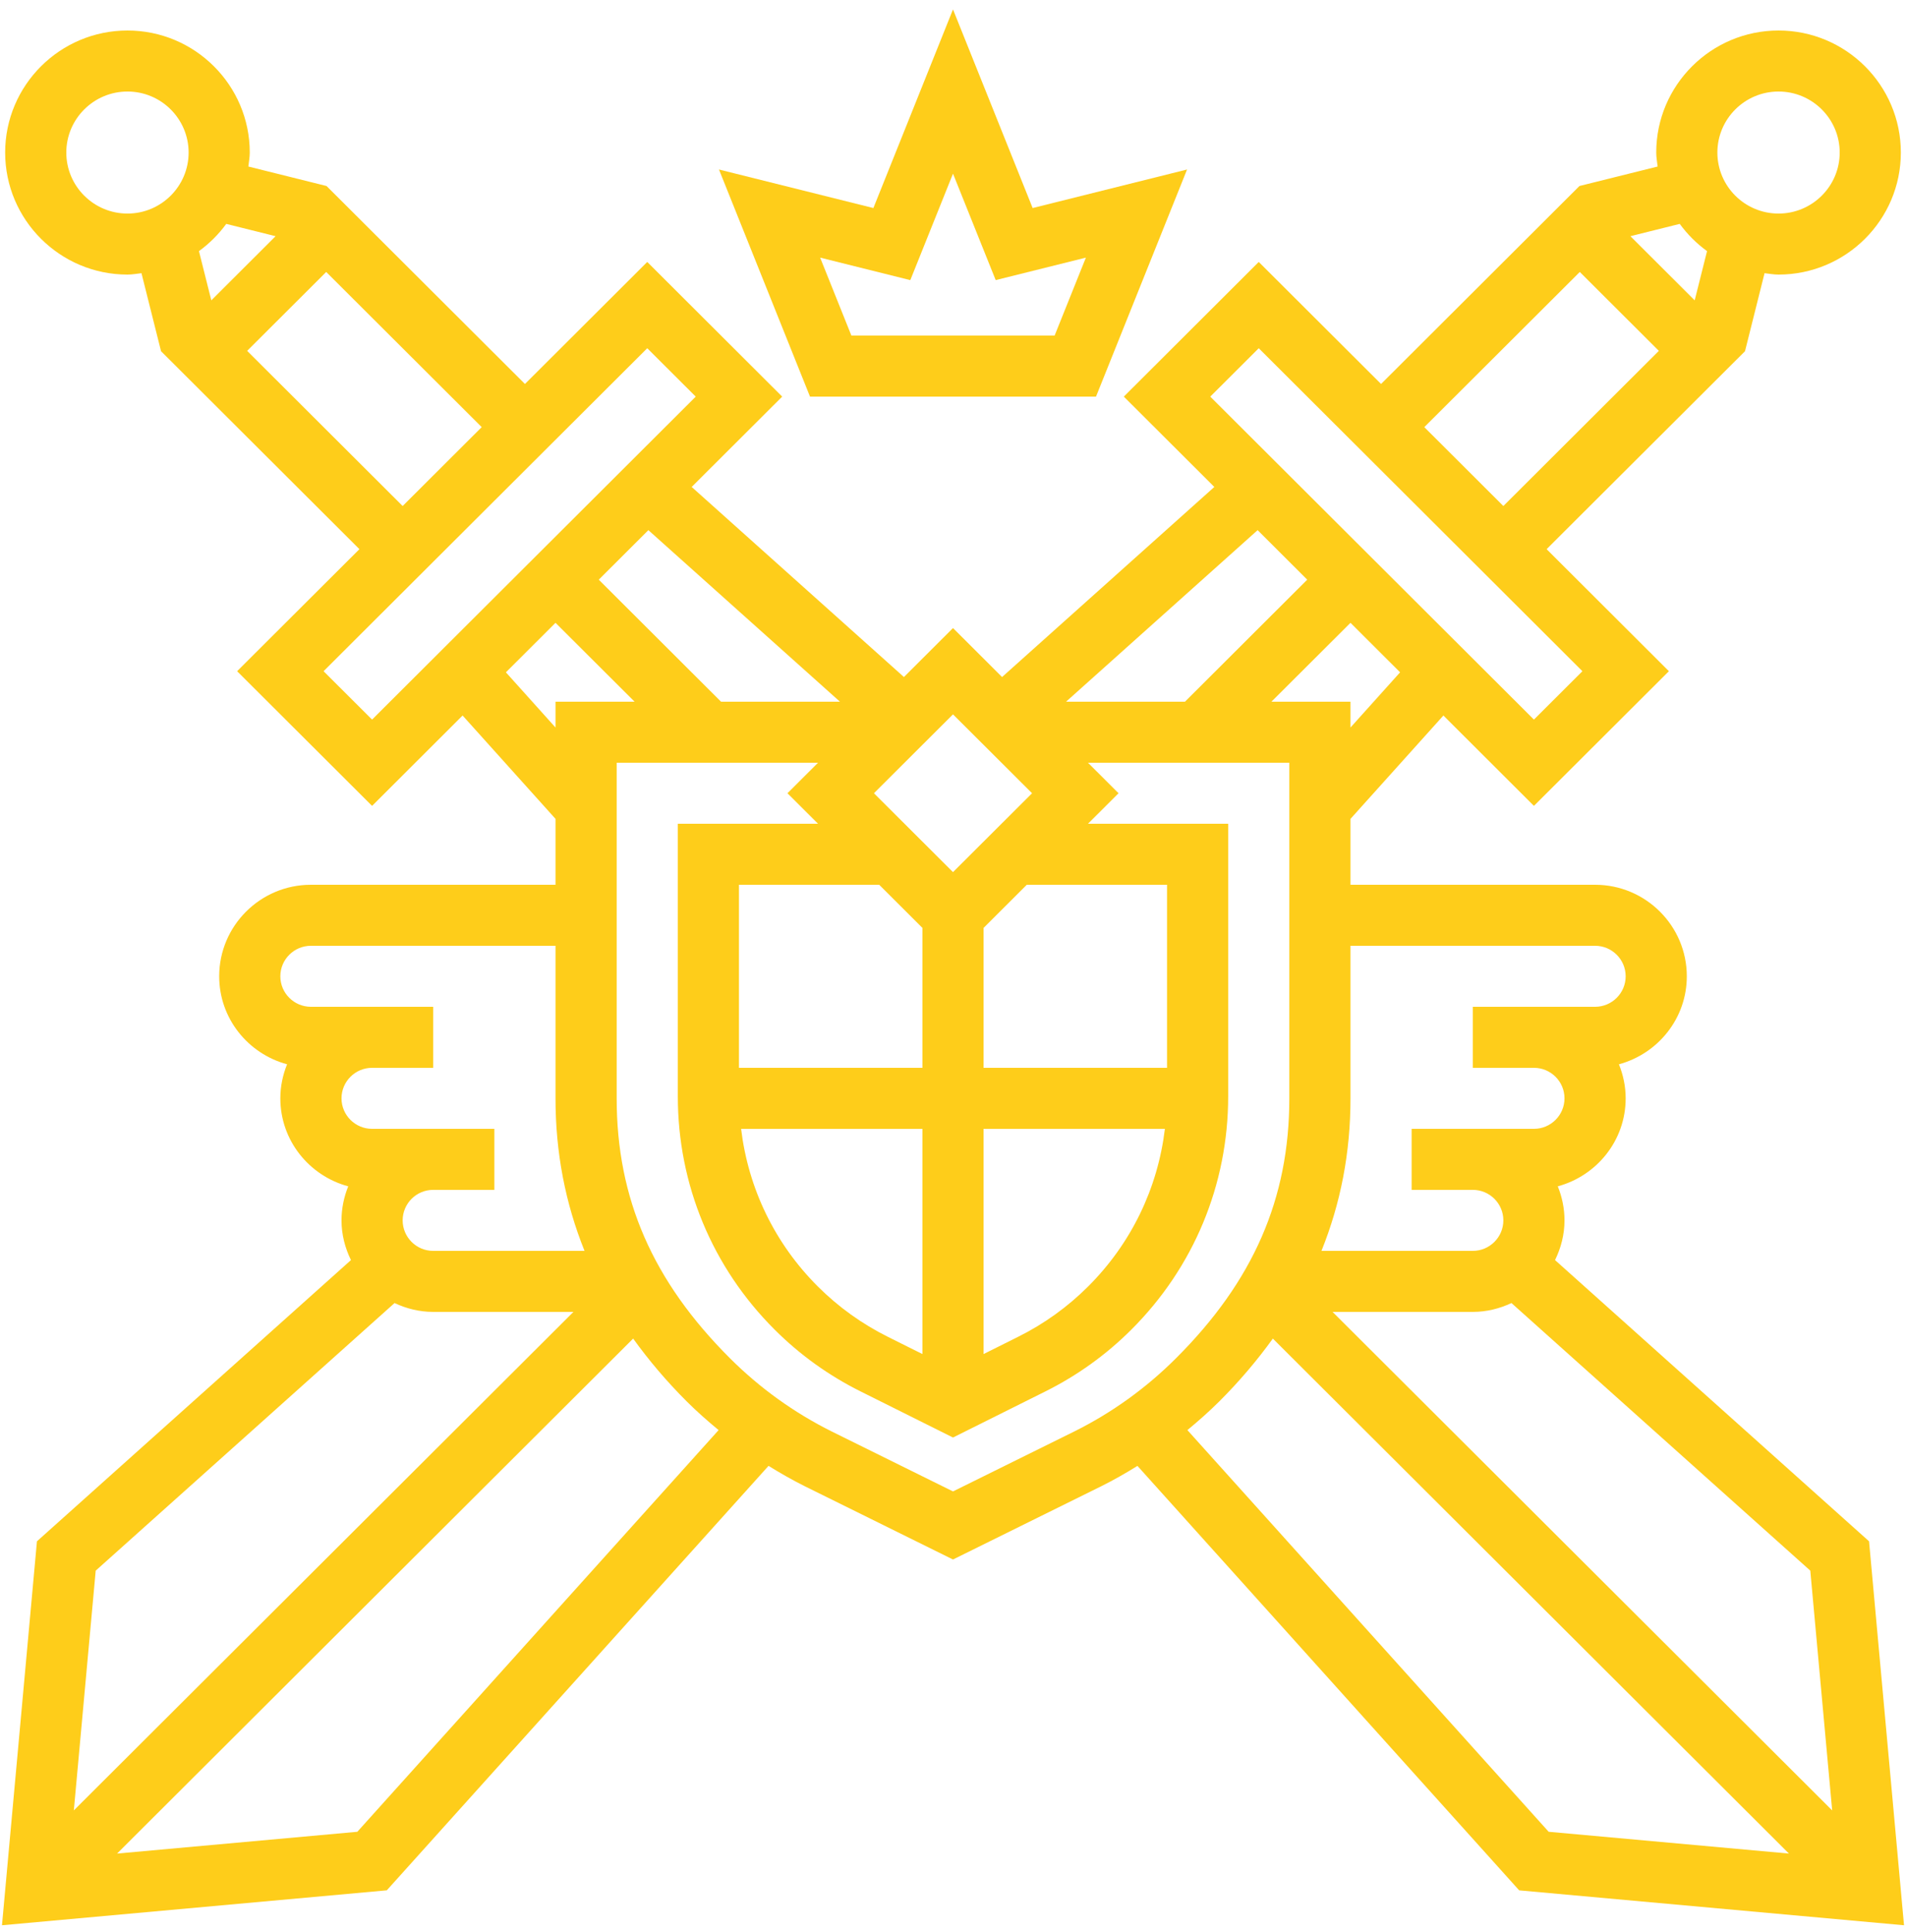 <svg width="75" height="76" viewBox="0 0 75 76" fill="none" xmlns="http://www.w3.org/2000/svg">
<path d="M43.127 15.6L46.71 6.667L40.634 8.183L37.5 0.37L34.367 8.183L28.291 6.667L31.873 15.6H43.127ZM35.82 11.018L37.5 6.83L39.18 11.017L42.729 10.133L41.498 13.2H33.502L32.272 10.133L35.82 11.018Z" fill="#FECD1A"/>
<path d="M74.922 75.725L73.546 60.623L61.19 49.562C61.422 49.087 61.562 48.563 61.562 48C61.562 47.526 61.465 47.076 61.298 46.661C62.832 46.245 63.969 44.86 63.969 43.2C63.969 42.726 63.871 42.276 63.704 41.861C65.238 41.446 66.375 40.059 66.375 38.4C66.375 36.415 64.756 34.8 62.766 34.8H53.141V32.208L56.797 28.143L60.359 31.697L65.67 26.4L60.858 21.6L68.665 13.814L69.434 10.745C69.617 10.765 69.796 10.8 69.984 10.8C72.638 10.8 74.797 8.647 74.797 6C74.797 3.353 72.638 1.2 69.984 1.2C67.33 1.2 65.172 3.353 65.172 6C65.172 6.188 65.207 6.367 65.227 6.55L62.151 7.316L54.344 15.103L49.531 10.303L44.221 15.6L47.783 19.153L39.431 26.629L37.5 24.703L35.569 26.629L27.217 19.153L30.779 15.6L25.469 10.303L20.656 15.103L12.849 7.316L9.773 6.55C9.793 6.367 9.828 6.188 9.828 6C9.828 3.353 7.67 1.2 5.016 1.2C2.362 1.2 0.203 3.353 0.203 6C0.203 8.647 2.362 10.8 5.016 10.8C5.205 10.8 5.383 10.765 5.567 10.745L6.337 13.814L14.143 21.6L9.33 26.4L14.641 31.697L18.203 28.143L21.859 32.208V34.8H12.234C10.244 34.8 8.625 36.415 8.625 38.4C8.625 40.059 9.762 41.447 11.296 41.861C11.129 42.276 11.031 42.726 11.031 43.2C11.031 44.86 12.168 46.247 13.702 46.661C13.535 47.076 13.438 47.526 13.438 48C13.438 48.563 13.578 49.087 13.81 49.562L1.454 60.623L0.078 75.725L15.22 74.351L30.241 57.656C30.702 57.941 31.174 58.211 31.661 58.454L37.5 61.339L43.342 58.453C43.828 58.211 44.299 57.942 44.758 57.657L59.779 74.352L74.922 75.725ZM72.095 71.208L52.436 51.6H57.953C58.499 51.6 59.012 51.469 59.475 51.252L71.234 61.777L72.095 71.208ZM62.766 37.2C63.428 37.2 63.969 37.737 63.969 38.4C63.969 39.062 63.428 39.6 62.766 39.6H57.953V42H60.359C61.022 42 61.562 42.538 61.562 43.2C61.562 43.862 61.022 44.4 60.359 44.4H55.547V46.8H57.953C58.616 46.8 59.156 47.337 59.156 48C59.156 48.662 58.616 49.2 57.953 49.2H51.999C52.753 47.328 53.141 45.338 53.141 43.2V37.2H62.766ZM53.141 28.615V27.6H50.029L53.141 24.497L55.093 26.444L53.141 28.615ZM69.984 3.6C71.311 3.6 72.391 4.676 72.391 6C72.391 7.324 71.311 8.4 69.984 8.4C68.657 8.4 67.578 7.324 67.578 6C67.578 4.676 68.657 3.6 69.984 3.6ZM67.171 9.877L66.685 11.813L64.156 9.29L66.097 8.806C66.397 9.217 66.759 9.578 67.171 9.877ZM62.164 10.697L65.275 13.8L59.156 19.903L56.045 16.8L62.164 10.697ZM49.531 13.697L62.267 26.4L60.359 28.303L47.623 15.6L49.531 13.697ZM51.439 22.8L46.627 27.6H41.948L49.487 20.852L51.439 22.8ZM40.611 31.2L37.5 34.303L34.389 31.2L37.5 28.097L40.611 31.2ZM36.297 36.497V42H29.078V34.8H34.596L36.297 36.497ZM36.297 44.4V53.258L34.94 52.582C33.917 52.072 32.989 51.406 32.183 50.602C30.486 48.91 29.444 46.742 29.162 44.401H36.297V44.4ZM38.703 44.4H45.838C45.556 46.741 44.514 48.908 42.817 50.6C42.012 51.404 41.084 52.072 40.062 52.58L38.703 53.258V44.4ZM45.922 42H38.703V36.497L40.404 34.8H45.922V42ZM33.052 27.6H28.373L23.561 22.8L25.513 20.852L33.052 27.6ZM2.609 6C2.609 4.676 3.689 3.6 5.016 3.6C6.343 3.6 7.422 4.676 7.422 6C7.422 7.324 6.343 8.4 5.016 8.4C3.689 8.4 2.609 7.324 2.609 6ZM8.903 8.806L10.844 9.29L8.315 11.813L7.829 9.877C8.241 9.578 8.603 9.217 8.903 8.806ZM9.725 13.8L12.836 10.697L18.955 16.8L15.844 19.903L9.725 13.8ZM12.732 26.4L25.469 13.697L27.377 15.6L14.641 28.303L12.732 26.4ZM19.907 26.444L21.859 24.497L24.971 27.6H21.859V28.615L19.907 26.444ZM14.641 42H17.047V39.6H12.234C11.572 39.6 11.031 39.062 11.031 38.4C11.031 37.737 11.572 37.2 12.234 37.2H21.859V43.2C21.859 45.338 22.247 47.328 23.001 49.2H17.047C16.384 49.2 15.844 48.662 15.844 48C15.844 47.337 16.384 46.8 17.047 46.8H19.453V44.4H14.641C13.978 44.4 13.438 43.862 13.438 43.2C13.438 42.538 13.978 42 14.641 42ZM15.525 51.252C15.989 51.469 16.501 51.6 17.047 51.6H22.564L2.905 71.208L3.766 61.777L15.525 51.252ZM14.061 72.048L4.607 72.905L24.914 52.65C25.526 53.498 26.222 54.324 27.024 55.123C27.423 55.522 27.845 55.892 28.277 56.249L14.061 72.048ZM42.27 56.304L37.5 58.661L32.733 56.306C31.249 55.567 29.9 54.597 28.726 53.426C25.683 50.392 24.266 47.142 24.266 43.2V30H32.189L30.986 31.2L32.189 32.4H26.672V43.123C26.672 46.59 28.025 49.848 30.482 52.298C31.471 53.285 32.609 54.103 33.864 54.728L37.5 56.541L41.137 54.727C42.392 54.102 43.529 53.284 44.518 52.297C46.975 49.847 48.328 46.589 48.328 43.123V32.4H42.811L44.014 31.2L42.811 30H50.734V43.2C50.734 47.142 49.317 50.392 46.273 53.425C45.1 54.597 43.753 55.567 42.27 56.304ZM47.976 55.123C48.777 54.324 49.474 53.498 50.086 52.65L70.393 72.905L60.939 72.048L46.723 56.249C47.156 55.891 47.577 55.52 47.976 55.123Z" fill="#FECD1A"/>
</svg>
